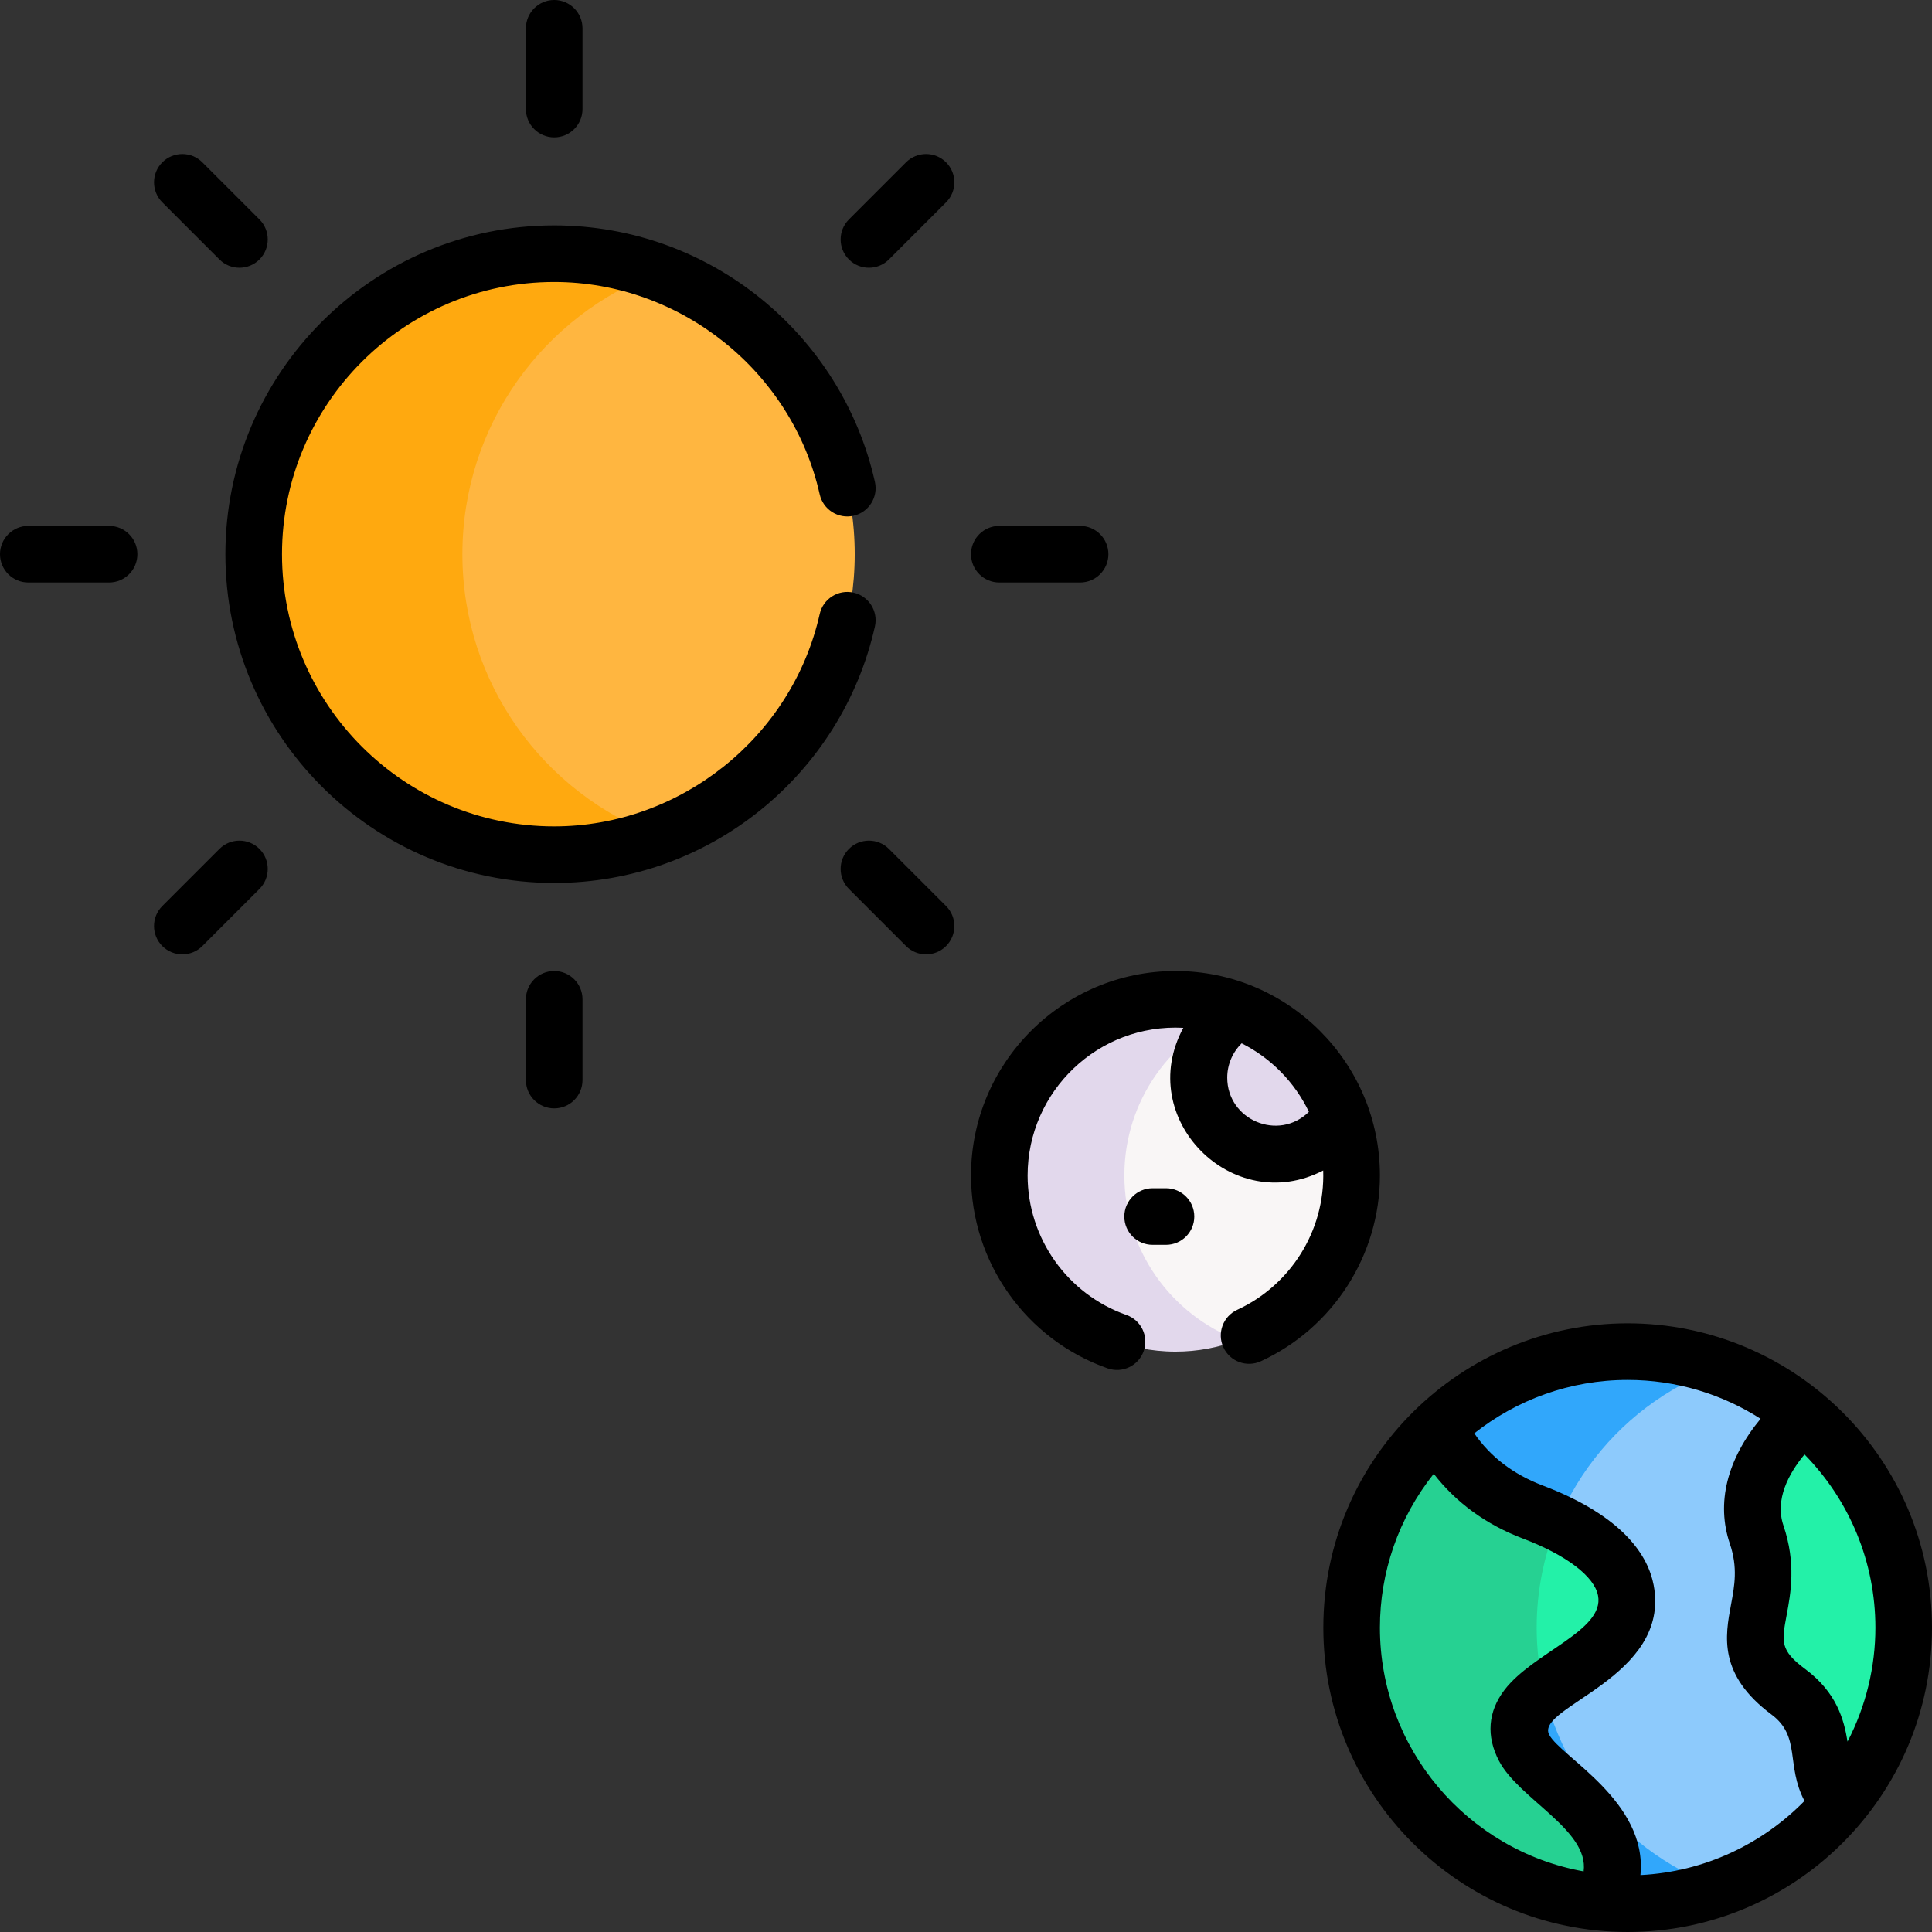 <svg id="Capa_1" enable-background="new 0 0 512 512" height="512" viewBox="0 0 512 512" width="512" xmlns="http://www.w3.org/2000/svg"><rect x="0" y="0" width="512" height="512" fill="#333333" stroke="none"/><g><g><path d="m174.522 72.17h-10.375l-27.5 20.998-14.25 24.25-4.5 24.5 2.987 30.25s7.513 19.75 8.013 21.25 20.875 22.75 20.875 22.75l9.625 5 15.126.395c30.352-11.237 51.989-40.438 51.989-74.697s-21.638-63.459-51.99-74.696z" fill="#ffb640"/><path d="m122.534 146.867c0-34.259 21.637-63.46 51.989-74.697-8.612-3.188-17.924-4.936-27.644-4.936-43.98 0-79.633 35.653-79.633 79.633s35.653 79.633 79.633 79.633c9.721 0 19.032-1.748 27.644-4.936-30.352-11.238-51.989-40.438-51.989-74.697z" fill="#ffa90f"/><path d="m454.044 361.801c-27.918 10.767-47.736 37.833-47.736 69.548s19.817 58.781 47.736 69.548c29.292-9.549 50.467-37.068 50.467-69.548.001-32.48-21.174-60-50.467-69.548z" fill="#8dcafc"/><path d="m407.231 431.348c0-31.801 20.298-58.85 48.64-68.929-7.664-2.726-15.912-4.222-24.511-4.222-19.462 0-37.135 7.615-50.24 20.009l-2.008 6.421-18.008 46.722 13.25 35.278 25.25 17.25 25.058 20.306c2.207.2 4.438.318 6.698.318 8.6 0 16.847-1.496 24.511-4.222-28.342-10.081-48.64-37.13-48.64-68.931z" fill="#31a7fb"/><path d="m409.355 404.751-4.625 15.375v23.875l4.445 4.072c4.588-3.586 10.705-7.005 15.536-11.376 9.641-8.722 10.411-22.501-11.972-33.212z" fill="#23f1a8"/><path d="m477.922 374.927c-6.838 6.271-16.938 18.317-12.377 31.77 6.667 19.667-9.477 28.333 8.428 41.667 12.77 9.51 4.908 21.222 13.977 29.335 10.348-12.619 16.562-28.757 16.562-46.35 0-22.712-10.351-43.005-26.59-56.422z" fill="#23f1a8"/><path d="m403.915 463.197c-3.399-6.479-.123-10.916 5.26-15.124-1.257-5.374-1.943-10.967-1.943-16.724 0-9.868 1.966-19.274 5.508-27.864-1.995-.955-4.155-1.888-6.528-2.788-13.852-5.254-21.192-14.384-25.091-22.491-14.1 13.335-22.912 32.204-22.912 53.143 0 38.141 29.195 69.449 66.454 72.833 11.018-20.449-15.699-31.362-20.748-40.985z" fill="#26d192"/><path d="m325.971 267.116c-17.132 7.455-29.118 24.519-29.118 44.395s11.986 36.94 29.118 44.395c18.71-6.085 32.238-23.656 32.238-44.395-.001-20.739-13.529-38.309-32.238-44.395z" fill="#f9f6f6"/><g fill="#e2d8ec"><path d="m297.966 311.512c0-19.949 12.517-36.966 30.121-43.65-5.149-1.955-10.729-3.035-16.564-3.035-25.783 0-46.685 20.902-46.685 46.685 0 25.784 20.902 46.685 46.685 46.685 5.835 0 11.415-1.08 16.564-3.035-17.604-6.684-30.121-23.702-30.121-43.65z"/><path d="m355.464 295.72c-4.599-12.795-14.626-22.992-27.304-27.83-6.211 3.454-10.418 10.076-10.418 17.688 0 11.174 9.059 20.233 20.233 20.233 7.474 0 13.985-4.064 17.489-10.091z"/></g></g><g><path d="m139.367 28.906c0 4.143 3.357 7.5 7.5 7.5s7.5-3.357 7.5-7.5v-21.406c0-4.143-3.357-7.5-7.5-7.5s-7.5 3.357-7.5 7.5z"/><path d="m146.867 257.326c-4.143 0-7.5 3.357-7.5 7.5v21.407c0 4.143 3.357 7.5 7.5 7.5s7.5-3.357 7.5-7.5v-21.407c0-4.142-3.357-7.5-7.5-7.5z"/><path d="m58.152 68.76c2.931 2.929 7.678 2.928 10.607 0 2.929-2.93 2.929-7.678 0-10.607l-15.136-15.137c-2.93-2.928-7.678-2.928-10.607 0-2.929 2.93-2.929 7.678 0 10.607z"/><path d="m235.581 224.974c-2.929-2.929-7.678-2.93-10.606-.001-2.93 2.929-2.93 7.678-.001 10.606l15.137 15.138c2.931 2.931 7.68 2.928 10.606.001 2.93-2.929 2.93-7.678.001-10.606z"/><path d="m28.907 139.366h-21.407c-4.143 0-7.5 3.357-7.5 7.5s3.357 7.5 7.5 7.5h21.407c4.143 0 7.5-3.357 7.5-7.5s-3.357-7.5-7.5-7.5z"/><path d="m264.827 139.366c-4.143 0-7.5 3.357-7.5 7.5s3.357 7.5 7.5 7.5h21.406c4.143 0 7.5-3.357 7.5-7.5s-3.357-7.5-7.5-7.5z"/><path d="m58.152 224.974-15.137 15.138c-2.929 2.929-2.929 7.678.001 10.606 2.928 2.928 7.676 2.929 10.606-.001l15.137-15.138c2.929-2.929 2.929-7.678-.001-10.606-2.927-2.928-7.676-2.929-10.606.001z"/><path d="m240.11 43.016-15.137 15.137c-2.929 2.93-2.929 7.678 0 10.607 2.931 2.929 7.678 2.928 10.607 0l15.137-15.137c2.929-2.93 2.929-7.678 0-10.607-2.929-2.928-7.677-2.928-10.607 0z"/><path d="m308.998 314.895h-3.543c-4.143 0-7.5 3.357-7.5 7.5s3.357 7.5 7.5 7.5h3.543c4.143 0 7.5-3.357 7.5-7.5s-3.357-7.5-7.5-7.5z"/><path d="m431.349 350.696c-43.834 0-80.651 35.492-80.651 80.652 0 44.586 36.211 80.651 80.651 80.651 44.351.001 80.651-36.039 80.651-80.65 0-44.987-36.632-80.653-80.651-80.653zm-11.67 145.244c-30.865-5.549-53.982-32.599-53.982-64.592 0-14.625 4.848-28.948 14.262-40.786 5.886 7.626 13.888 13.47 23.581 17.146 11.532 4.374 18.994 10.042 19.96 15.161 1.744 9.244-17.17 15.02-24.776 24.956-4.408 5.756-4.913 12.276-1.462 18.854 5.31 10.122 23.884 18.322 22.417 29.261zm15.055.973c1.933-19.497-21.093-31.301-24.189-37.202-3.85-7.335 32.312-15.141 27.695-39.622-1.415-7.499-7.66-18.167-29.38-26.406-7.802-2.959-13.886-7.603-18.159-13.833 11.189-8.851 25.307-14.154 40.647-14.154 12.957 0 25.038 3.788 35.224 10.293-8.896 10.789-11.803 22.319-8.142 33.115 2.143 6.322 1.249 11.106.302 16.172-1.542 8.252-3.461 18.521 10.75 29.103 7.853 5.849 3.724 13.395 8.727 22.888-11.185 11.412-26.482 18.779-43.475 19.646zm54.881-35.371c-.933-5.806-2.868-13.008-11.174-19.195-6.706-4.993-6.302-7.154-4.964-14.315 1.081-5.784 2.562-13.706-.842-23.744-2.333-6.883 1.369-13.753 5.582-18.85 12.005 12.253 18.783 28.607 18.783 45.911 0 10.255-2.451 20.716-7.385 30.193z"/><path d="m311.512 257.326c-29.878 0-54.185 24.308-54.185 54.186 0 22.957 14.55 43.499 36.204 51.117 3.929 1.378 8.196-.695 9.564-4.586 1.374-3.908-.679-8.189-4.586-9.564-15.661-5.509-26.183-20.364-26.183-36.967 0-22.313 18.743-40.313 41.268-39.129-13.014 24.007 13.014 50.265 37.069 37.81.54 16.175-8.876 30.513-22.782 36.92-3.762 1.733-5.406 6.188-3.673 9.95 1.732 3.762 6.187 5.408 9.95 3.673 19.158-8.827 31.538-28.148 31.538-49.224.001-29.827-24.231-54.186-54.184-54.186zm13.718 28.251c0-3.46 1.413-6.723 3.826-9.088 7.763 3.905 14.061 10.307 17.818 18.154-8.068 7.926-21.644 2.156-21.644-9.066z"/><path d="m226.188 157.048c-4.043-.906-8.053 1.635-8.96 5.677-7.315 32.608-36.907 56.275-70.361 56.275-39.774 0-72.134-32.359-72.134-72.134s32.359-72.133 72.134-72.133c33.454 0 63.046 23.667 70.361 56.274.907 4.043 4.918 6.587 8.96 5.677 4.042-.907 6.583-4.919 5.677-8.96-8.774-39.106-43.718-67.991-84.998-67.991-48.046 0-87.134 39.088-87.134 87.133 0 48.046 39.088 87.134 87.134 87.134 41.281 0 76.224-28.886 84.998-67.992.906-4.041-1.635-8.053-5.677-8.96z"/></g></g></svg>